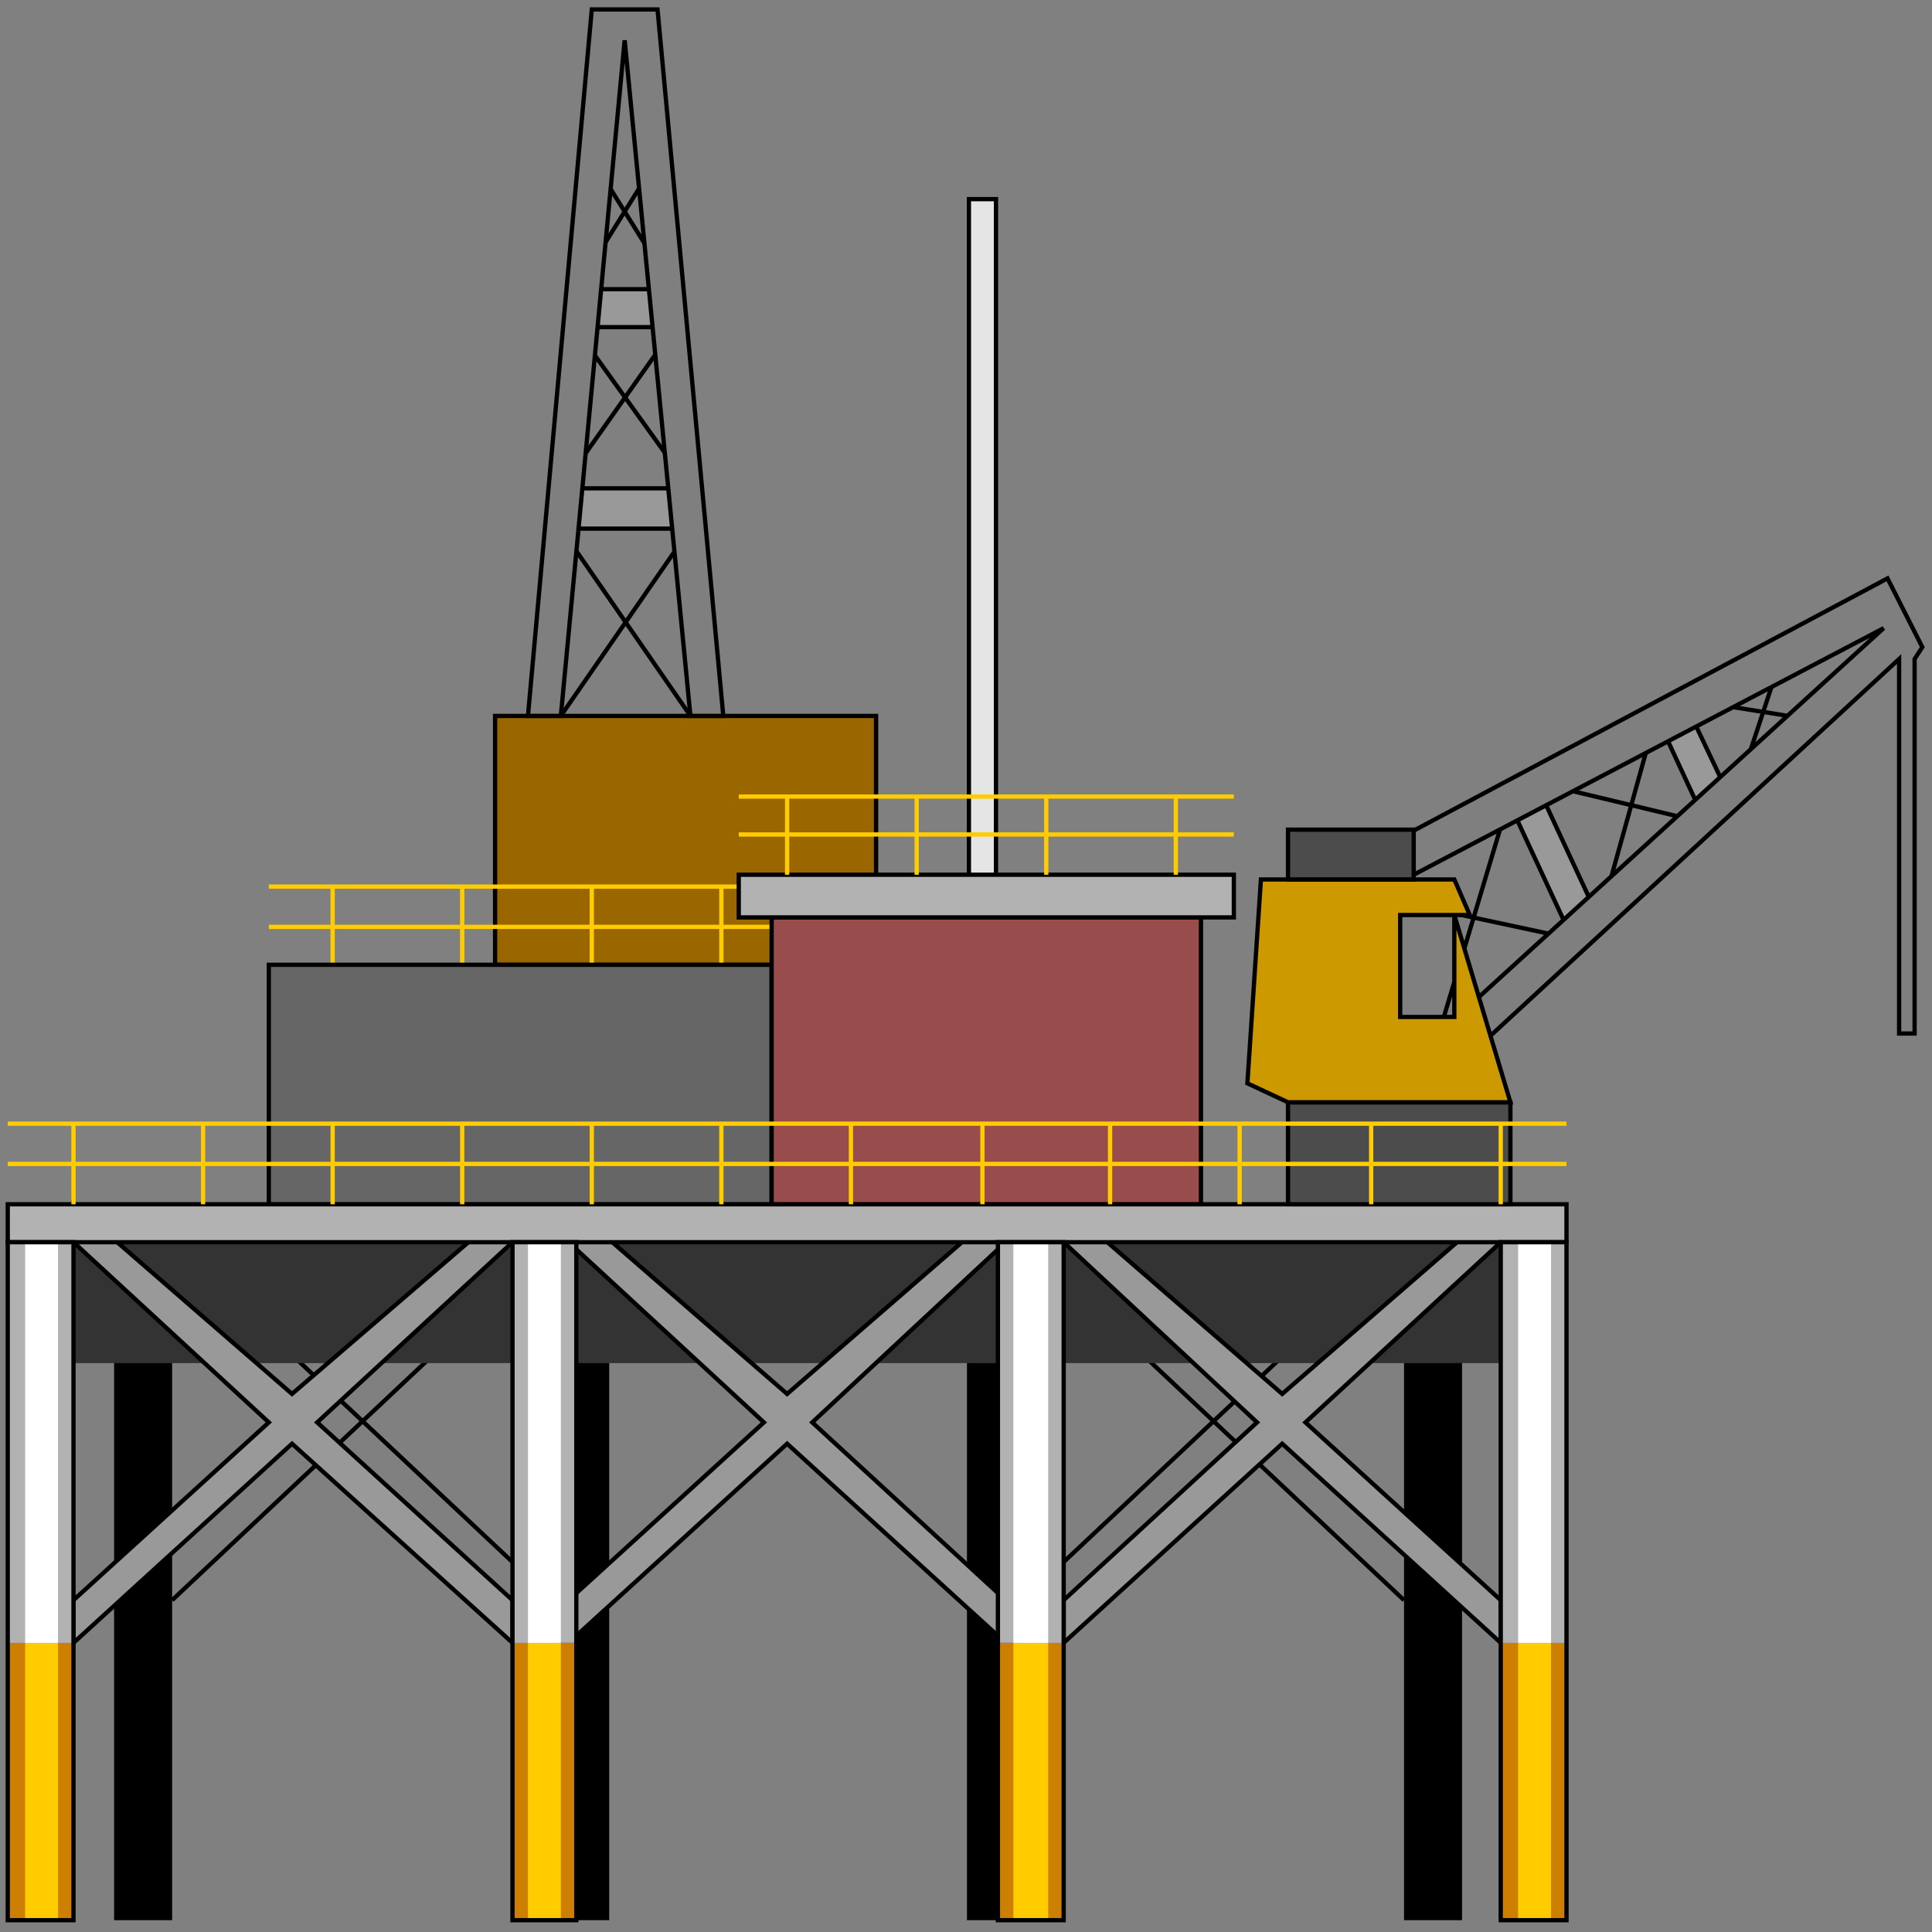 <svg width="150" height="150" viewBox="0 0 150 150" fill="none" xmlns="http://www.w3.org/2000/svg">
<rect x="0" y="0" width="150" height="150" fill="#808080" stroke="none"/>
<g clip-path="url(#clip0_2109_218498)">
<path d="M75.226 15.461H77.328V68.283H75.226V15.461Z" fill="#E5E5E5" stroke="black" stroke-width="0.332"/>
<path d="M119.219 60.734L124.174 71.409L122.072 72.882L117.117 62.207L119.219 60.734Z" fill="#999999" stroke="black" stroke-width="0.332"/>
<path d="M130.781 54.477L134.535 62.391L132.432 63.863L128.679 55.765L130.781 54.477Z" fill="#999999" stroke="black" stroke-width="0.332"/>
<path d="M111.712 80.248L117.117 62.211" stroke="black" stroke-width="0.332"/>
<path d="M119.219 60.734L132.282 63.863" stroke="black" stroke-width="0.332"/>
<path d="M134.534 62.396L138.438 50.617" stroke="black" stroke-width="0.332"/>
<path d="M141.142 55.953L130.781 54.297" stroke="black" stroke-width="0.332"/>
<path d="M128.528 55.766L124.174 71.41" stroke="black" stroke-width="0.332"/>
<path d="M122.072 72.883L106.606 69.57" stroke="black" stroke-width="0.332"/>
<path d="M105.405 66.808L146.546 44.906L149.249 50.244L148.649 51.164V80.244H147.447V51.164L112.913 83.004L111.712 80.244L146.246 48.771L106.606 69.569L105.405 66.808Z" fill="#7F7F7F" stroke="black" stroke-width="0.332"/>
<path d="M38.438 74.911H68.018V55.586H38.438V74.911Z" fill="#996600" stroke="black" stroke-width="0.332"/>
<path d="M56.006 68.836V74.91" stroke="#FFCC00" stroke-width="0.332"/>
<path d="M45.946 68.836V74.91" stroke="#FFCC00" stroke-width="0.332"/>
<path d="M35.886 68.836V74.91" stroke="#FFCC00" stroke-width="0.332"/>
<path d="M25.826 68.836V74.91" stroke="#FFCC00" stroke-width="0.332"/>
<path d="M20.871 68.836H59.91" stroke="#FFCC00" stroke-width="0.332"/>
<path d="M59.91 71.961H20.871" stroke="#FFCC00" stroke-width="0.332"/>
<path d="M43.544 37.914H53.604V41.043H43.544V37.914Z" fill="#999999" stroke="black" stroke-width="0.332"/>
<path d="M44.895 22.453H52.252V25.398H44.895V22.453Z" fill="#999999" stroke="black" stroke-width="0.332"/>
<path d="M53.604 55.579L43.544 41.039" stroke="black" stroke-width="0.332"/>
<path d="M43.544 37.917L52.253 25.586" stroke="black" stroke-width="0.332"/>
<path d="M52.253 22.451L45.946 12.328" stroke="black" stroke-width="0.332"/>
<path d="M51.051 12.328L44.745 22.451" stroke="black" stroke-width="0.332"/>
<path d="M44.745 25.586L53.604 37.917" stroke="black" stroke-width="0.332"/>
<path d="M53.604 41.039L43.544 55.579" stroke="black" stroke-width="0.332"/>
<path d="M109.009 96.445H113.513V149.083H109.009V96.445Z" fill="black"/>
<path d="M75.075 96.445H79.43V149.083H75.075V96.445Z" fill="black"/>
<path d="M42.943 96.445H47.298V149.083H42.943V96.445Z" fill="black"/>
<path d="M8.859 96.445H13.364V149.083H8.859V96.445Z" fill="black"/>
<path d="M79.43 96.445L109.009 124.237" stroke="black" stroke-width="0.332"/>
<path d="M109.009 96.445L79.43 124.237" stroke="black" stroke-width="0.332"/>
<path d="M47.297 96.445L75.075 124.237" stroke="black" stroke-width="0.332"/>
<path d="M75.075 96.445L47.297 124.237" stroke="black" stroke-width="0.332"/>
<path d="M13.363 96.445L42.943 124.237" stroke="black" stroke-width="0.332"/>
<path d="M42.943 96.445L13.363 124.237" stroke="black" stroke-width="0.332"/>
<path d="M0.601 96.445H121.622V105.832H0.601V96.445Z" fill="#333333"/>
<path d="M82.583 127.549L99.55 112.089L116.517 127.549V124.236L101.352 110.433L116.517 96.445V93.5L99.55 108.224L82.583 93.5V96.445L97.598 110.433L82.583 124.236V127.549Z" fill="#999999" stroke="black" stroke-width="0.332"/>
<path d="M44.145 127.549L61.111 112.089L78.079 127.549V124.236L63.063 110.433L78.079 96.445V93.5L61.111 108.224L44.145 93.5V96.445L59.31 110.433L44.145 124.236V127.549Z" fill="#999999" stroke="black" stroke-width="0.332"/>
<path d="M5.706 127.549L22.673 112.089L39.79 127.549V124.236L24.625 110.433L39.79 96.445V93.5L22.673 108.224L5.706 93.5V96.445L20.871 110.433L5.706 124.236V127.549Z" fill="#999999" stroke="black" stroke-width="0.332"/>
<path d="M0.601 93.5H121.622V96.445H0.601V93.5Z" fill="#B2B2B2" stroke="black" stroke-width="0.332"/>
<path d="M116.517 149.081H121.622V127.547H116.517V149.081Z" fill="#CC7F00"/>
<path d="M77.478 149.081H82.583V127.547H77.478V149.081Z" fill="#CC7F00"/>
<path d="M39.79 149.081H44.745V127.547H39.79V149.081Z" fill="#CC7F00"/>
<path d="M0.601 149.081H5.706V127.547H0.601V149.081Z" fill="#CC7F00"/>
<path d="M116.517 96.445H121.622V127.55H116.517V96.445Z" fill="#B2B2B2"/>
<path d="M77.478 96.445H82.583V127.55H77.478V96.445Z" fill="#B2B2B2"/>
<path d="M39.79 96.445H44.745V127.55H39.79V96.445Z" fill="#B2B2B2"/>
<path d="M0.601 96.445H5.706V127.55H0.601V96.445Z" fill="#B2B2B2"/>
<path d="M117.868 149.081H120.421V127.547H117.868V149.081Z" fill="#FFCC00"/>
<path d="M78.679 149.081H81.381V127.547H78.679V149.081Z" fill="#FFCC00"/>
<path d="M40.991 149.081H43.544V127.547H40.991V149.081Z" fill="#FFCC00"/>
<path d="M1.952 149.081H4.505V127.547H1.952V149.081Z" fill="#FFCC00"/>
<path d="M117.868 96.445H120.421V127.55H117.868V96.445Z" fill="white"/>
<path d="M78.679 96.445H81.381V127.55H78.679V96.445Z" fill="white"/>
<path d="M40.991 96.445H43.544V127.55H40.991V96.445Z" fill="white"/>
<path d="M1.952 96.445H4.505V127.55H1.952V96.445Z" fill="white"/>
<path d="M116.517 96.445H121.622V149.083H116.517V96.445Z" stroke="black" stroke-width="0.332"/>
<path d="M77.478 96.445H82.583V149.083H77.478V96.445Z" stroke="black" stroke-width="0.332"/>
<path d="M39.79 96.445H44.745V149.083H39.79V96.445Z" stroke="black" stroke-width="0.332"/>
<path d="M0.601 96.445H5.706V149.083H0.601V96.445Z" stroke="black" stroke-width="0.332"/>
<path d="M20.871 74.906H59.91V93.495H20.871V74.906Z" fill="#666666" stroke="black" stroke-width="0.332"/>
<path d="M59.91 71.227H93.243V93.496H59.91V71.227Z" fill="#994C4C" stroke="black" stroke-width="0.332"/>
<path d="M40.991 55.581L45.946 0.734H51.051L56.156 55.581H53.604L48.499 3.127L43.544 55.581H40.991Z" fill="#7F7F7F" stroke="black" stroke-width="0.332"/>
<path d="M57.357 67.914H95.796V71.227H57.357V67.914Z" fill="#B2B2B2" stroke="black" stroke-width="0.332"/>
<path d="M57.357 61.844H95.796" stroke="#FFCC00" stroke-width="0.332"/>
<path d="M57.357 64.789H95.796" stroke="#FFCC00" stroke-width="0.332"/>
<path d="M61.111 61.844V67.917" stroke="#FFCC00" stroke-width="0.332"/>
<path d="M71.171 61.844V67.917" stroke="#FFCC00" stroke-width="0.332"/>
<path d="M81.231 61.844V67.917" stroke="#FFCC00" stroke-width="0.332"/>
<path d="M91.291 61.844V67.917" stroke="#FFCC00" stroke-width="0.332"/>
<path d="M100 85.586H117.267V93.5H100V85.586Z" fill="#4C4C4C" stroke="black" stroke-width="0.332"/>
<path d="M117.267 85.582L112.913 71.042V78.956H108.709V71.042H114.114L112.913 68.281H97.898L96.847 84.109L100 85.582H117.267Z" fill="#CC9900" stroke="black" stroke-width="0.332"/>
<path d="M100 68.279H109.76V64.414H100V68.279Z" fill="#4C4C4C" stroke="black" stroke-width="0.332"/>
<path d="M0.601 87.242H121.622" stroke="#FFCC00" stroke-width="0.332"/>
<path d="M0.601 90.367H121.622" stroke="#FFCC00" stroke-width="0.332"/>
<path d="M5.706 87.242V93.5" stroke="#FFCC00" stroke-width="0.332"/>
<path d="M15.766 87.242V93.5" stroke="#FFCC00" stroke-width="0.332"/>
<path d="M25.826 87.242V93.5" stroke="#FFCC00" stroke-width="0.332"/>
<path d="M35.886 87.242V93.5" stroke="#FFCC00" stroke-width="0.332"/>
<path d="M45.946 87.242V93.5" stroke="#FFCC00" stroke-width="0.332"/>
<path d="M56.006 87.242V93.5" stroke="#FFCC00" stroke-width="0.332"/>
<path d="M66.066 87.242V93.5" stroke="#FFCC00" stroke-width="0.332"/>
<path d="M76.276 87.242V93.5" stroke="#FFCC00" stroke-width="0.332"/>
<path d="M86.186 87.242V93.5" stroke="#FFCC00" stroke-width="0.332"/>
<path d="M96.246 87.242V93.5" stroke="#FFCC00" stroke-width="0.332"/>
<path d="M106.456 87.242V93.5" stroke="#FFCC00" stroke-width="0.332"/>
<path d="M116.517 87.242V93.5" stroke="#FFCC00" stroke-width="0.332"/>
</g>
<defs>
<clipPath id="clip0_2109_218498">
<rect width="150" height="150" fill="white"/>
</clipPath>
</defs>
</svg>
